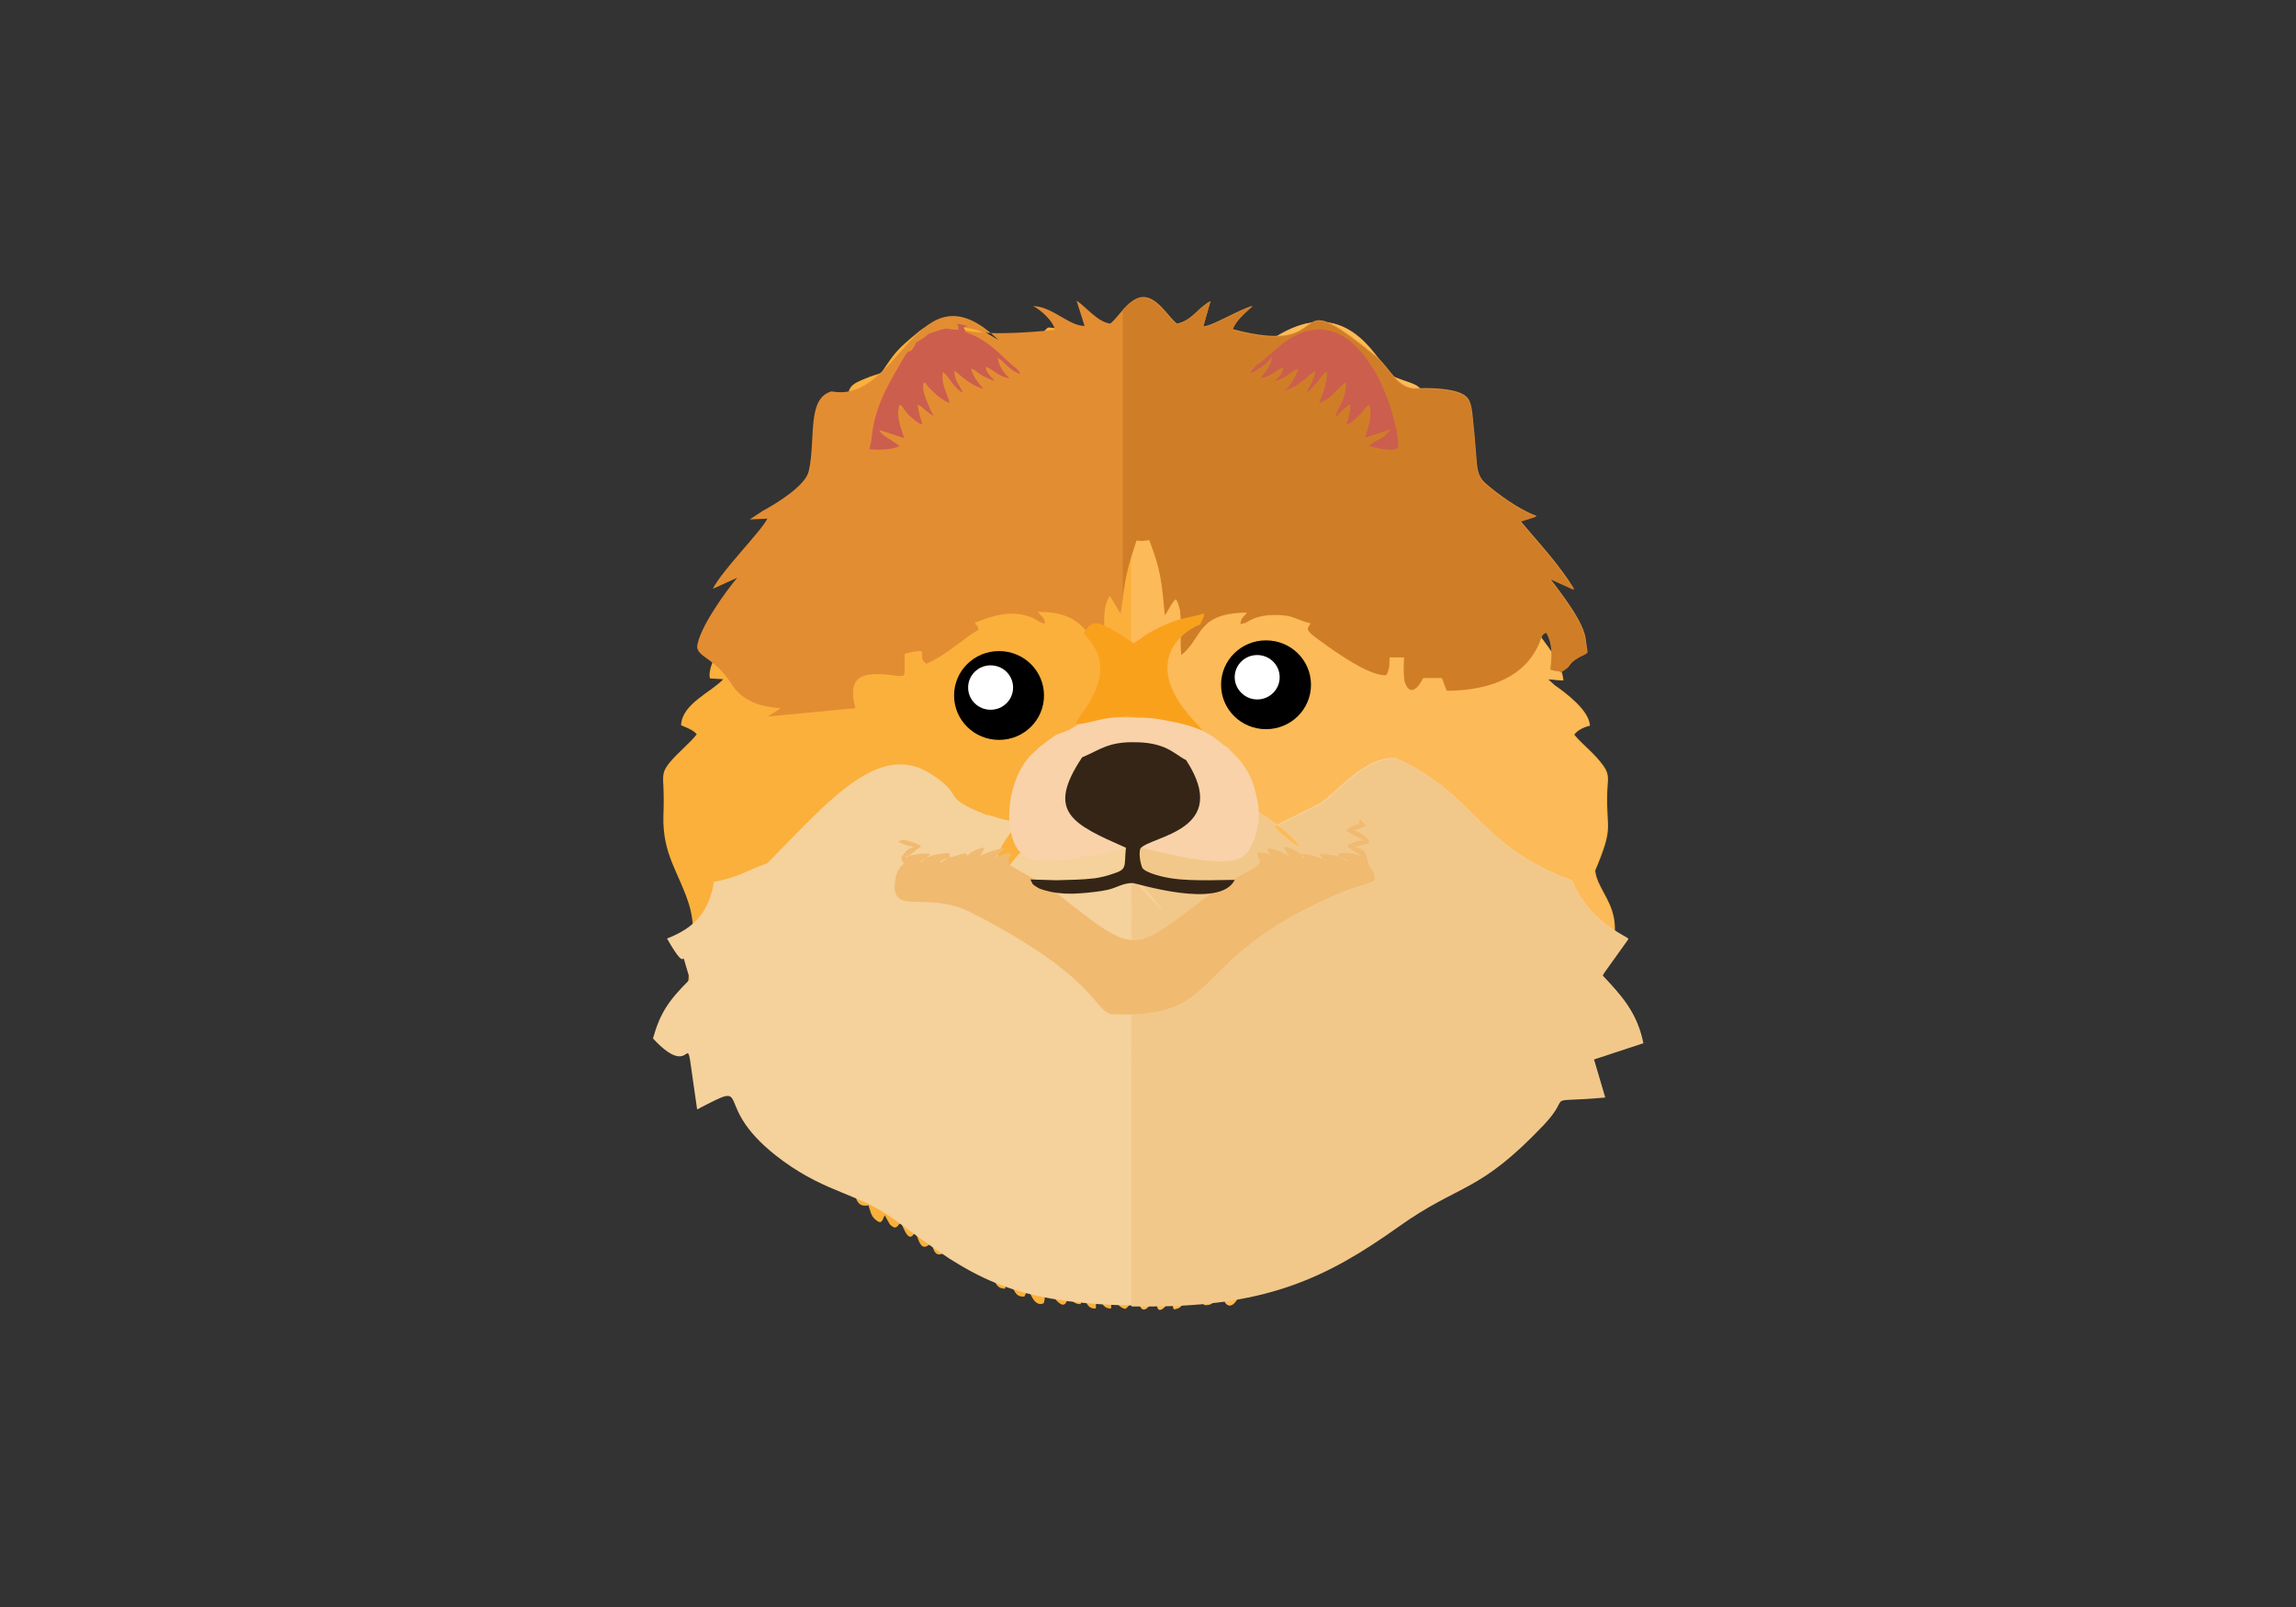 <?xml version="1.0" encoding="utf-8"?>
<svg version="1.1" id="Layer_1" x="0px" y="0px" viewBox="0 0 1400 980" style="enable-background:new 0 0 1400 980;" xmlns="http://www.w3.org/2000/svg">
  <rect x="0" y="0" width="1400" height="980" fill="#333333" stroke="none"/>
  <style type="text/css">
	.st0{fill-rule:evenodd;clip-rule:evenodd;fill:#45949B;}
	.st1{clip-path:url(#SVGID_2_);}
	.st2{fill-rule:evenodd;clip-rule:evenodd;fill:#31666B;}
	.st3{fill-rule:evenodd;clip-rule:evenodd;fill:#FBB03B;}
	.st4{fill-rule:evenodd;clip-rule:evenodd;fill:#FCBA58;}
	.st5{fill-rule:evenodd;clip-rule:evenodd;fill:#F5D19B;}
	.st6{fill-rule:evenodd;clip-rule:evenodd;fill:#F2C88A;}
	.st7{fill-rule:evenodd;clip-rule:evenodd;fill:#E38D33;}
	.st8{fill-rule:evenodd;clip-rule:evenodd;fill:#CF7E27;}
	.st9{fill-rule:evenodd;clip-rule:evenodd;fill:#CC5E4E;}
	.st10{fill-rule:evenodd;clip-rule:evenodd;fill:#F0BA70;}
	.st11{fill-rule:evenodd;clip-rule:evenodd;fill:#FAA11C;}
	.st12{fill-rule:evenodd;clip-rule:evenodd;fill:#F9D2A9;}
	.st13{fill-rule:evenodd;clip-rule:evenodd;}
	.st14{fill-rule:evenodd;clip-rule:evenodd;fill:#FFFFFF;}
	.st15{fill-rule:evenodd;clip-rule:evenodd;fill:#342517;}
	.st16{clip-path:url(#SVGID_4_);}
	.st17{fill-rule:evenodd;clip-rule:evenodd;fill:#FFDDB8;}
	.st18{fill-rule:evenodd;clip-rule:evenodd;fill:#FFD3A5;}
	.st19{fill-rule:evenodd;clip-rule:evenodd;fill:#FF0000;}
	.st20{fill-rule:evenodd;clip-rule:evenodd;fill:#C90808;}
	.st21{clip-path:url(#SVGID_6_);}
	.st22{fill-rule:evenodd;clip-rule:evenodd;fill:#2D150B;}
	.st23{fill-rule:evenodd;clip-rule:evenodd;fill:#36190E;}
	.st24{fill-rule:evenodd;clip-rule:evenodd;fill:#AD521B;}
	.st25{fill-rule:evenodd;clip-rule:evenodd;fill:#C85D20;}
	.st26{fill-rule:evenodd;clip-rule:evenodd;fill:#692915;}
	.st27{clip-path:url(#SVGID_8_);}
	.st28{fill-rule:evenodd;clip-rule:evenodd;fill:#EBB173;}
	.st29{fill-rule:evenodd;clip-rule:evenodd;fill:#F7C188;}
	.st30{fill-rule:evenodd;clip-rule:evenodd;fill:#F1BF89;}
	.st31{fill-rule:evenodd;clip-rule:evenodd;fill:#F5CC9F;}
	.st32{fill-rule:evenodd;clip-rule:evenodd;fill:#C29263;}
	.st33{fill-rule:evenodd;clip-rule:evenodd;fill:#EC7E6D;}
	.st34{fill-rule:evenodd;clip-rule:evenodd;fill:#343231;}
	.st35{clip-path:url(#SVGID_10_);}
	.st36{clip-path:url(#SVGID_12_);}
</style>
  <g style="filter: none;" transform="matrix(2.448, 0, 0, 2.418, -1005.774, -1255.174)">
    <title>boodogy token</title>
    <g style="">
      <path class="st3" d="M635,631.6c-0.1-0.1-0.2-0.2-0.2-0.2l-2.5-1.7c-0.9-0.6-1.8-1-2.4-2.2l6.3,2.1c-0.9-2.6-2.1-5.7-1.2-8.4 c0.9,0.4,0.6,0.3,1.2,1.2c0.9,1.3,3,3.3,4.5,3.8c-0.5-2.1-0.9-2.7-1.2-5.1c1.7,0.8,1.6,1.5,4,2.9c-0.6-1-2.7-5.7-2.6-7.1 c0-1.9-0.1-0.7,0.5-1.4c0.5,0.7,0.5,1,1.2,1.6c1.3,1.3,3,3,4.9,3.6c-0.6-2.4-2.2-4.7-1.7-7.8c1.5,1,2.9,4.4,5,5.2 c-0.8-1.9-2.2-3.1-2.1-5.5c1.2,0.8,3.4,3.4,7.2,4.6c-1.4-1.9-2.3-2.5-3.1-5.2c2.1,0.9,1.4,1.5,5.9,3.2c-0.7-1.1-2.2-2-2.2-3.6 c2,0.7,3.1,2.5,5.9,2.9c-1.2-1.1-2.8-3.2-2.9-5.2c1.6,1,3,3.3,5.6,4.1c-0.5-1.2-1.3-1.5-2.8-2.9c-2.8-2.7-5.4-5.3-9.2-7 c-1.3-0.6-1.4-0.3-2.3-1.6c0.7-0.7,0.1-0.3,1.2-0.6c6,1.7,9.5,5.4,11.6,6.4l1.4-0.6c0.7-0.2,0.7-0.2,1.3-0.5 c2.6-1.2,5.1-4.7,5.6-4.9c7.2-0.1,15.3,11.9,21.8,11.6c6.5-0.3,14.7-12.4,21.5-11.6l3.4,3.8c3.4,2.9,3.2,2,4.2,1.3l0,1.2 c2.2-0.8,5.7-4.8,12.1-6.9c14.5-4.6,20.6,12,22.9,12.9c7.8,3.2,7.8,1.1,7.1,11.2c2.7-0.6,3.9-2,5.4-2.2c4.4,5,2.6,14.3,2,21.2 c1.4,0.7,4.8,2.9,5.9,3.8c5.3,4.2,5,9.6,8.3,15.2c0.5,0.9,1.5,1.7,1.8,2.4c2.8,1.2,6.5,3.7,7,7c-1.9,0.3-3.4,0.9-4.7,1.5 c0.6,1.8,1.7,2.4,2.9,4c2.5,3.6,6.3,7.8,6.8,12.6l-3.8-0.3l1.6,1.5c3,2.1,8.6,6.4,8.8,10.2c-1.6,0.4-3.2,1.2-3.9,2.3 c2.3,2.8,4.9,4.5,7.3,7.9c1.6,2.3,1,3.6,0.9,6.6c-0.3,9.8,1.8,8.2-3,19.8c1.1,8.4,13.1,11-5,38.7c-0.9,1.3-1.7,2.4-2.7,3.5 l-3,3.3c-1.7,2.2,1.1,8.9-2.7,9.6l-1.1-3.7c-0.3,2.9-0.2,4.9-1.9,6.7c-2.1-0.2-0.2-0.4-1.5-0.8c-0.2,1.9-0.6,2.8-1.2,4.1 c-1.4,0-1.1,0.1-1.9-0.8c-0.7,1.2-0.2,1.1-1.4,2c-0.9-0.5-0.7-0.7-1.3-1.4c-0.2,2.2-0.3,4.3-1.8,5.3c-1.7-0.6-0.8-1-1.7-2.5 c-0.3,2.2-0.1,6.1-2.9,6.2l-0.8-2c-0.3,1.5-0.7,2.7-1.4,3.9c-0.5,1-1.2,1.5-2.1,2c-1.7,0.9-1.1,4.4-4.1,4.3 c-0.7-1-0.8-2.3-0.9-3.9c-0.6,2-0.7,3.2-1.6,5.1c-0.3,0.7-0.7,1.7-1.6,1.8c-1.2,0.2-0.9-0.4-1.9-0.9c-0.5,2.5-0.9,3.6-3.1,4.4 c-1.6,0.6-1.3,4.4-3.7,3.5c-0.7-0.2-0.4-0.2-0.6-0.4c-2.2-1.5,1.4,0.3-0.6-0.5c-0.7,1.5-0.8,1.9-2.1,2.5c-2.5-0.9,0,0.2-1.8-1.3 c-0.3,1.6-0.7,2.3-1.7,3.6c-2.2,0-0.6-0.1-2.1-0.7c-0.4,1.8-0.7,2.8-2.1,3.6c-0.9-0.3-1.1-0.9-1.8-1.3c-0.3,1.8-0.7,2.3-1.7,3.2 c-1.4-0.1-0.7-0.2-1.7-0.7c-0.8,1.1-0.8,1.8-2.7,2.1l-0.7-2.8c-0.5,2.1-1.2,4.1-2.8,5c-1.9-0.5-0.5-0.2-1.8-1.2 c-0.2,1.1-0.8,2-1.5,2.8c-1.2,1.2-1.1,0.7-2.5,0.2c-0.4,1.9-0.9,3.1-2.9,3.1c-0.6-1.4-0.4-1.7-0.4-3.4c-1,2.1-1.7,6.1-4.7,5.3 l-0.5-1.7c0-0.2-0.1-0.2-0.1-0.3c-0.4,1.7-2.1,5.4-3.7,3.7c-0.8-0.9-0.4-2.7-0.3-4.2c-2.2,1.3-2.2,5-5.2,4.5 c-0.2-0.4-0.2-0.6-0.4-1.2c0-0.1-0.1-0.2-0.1-0.3c0-0.1-0.1-0.2-0.1-0.3c0-0.1-0.1-0.1-0.1-0.3c0-0.2-0.1-0.2-0.1-0.3 c-0.6,1.3-1.1,2.2-2.8,2.3c-0.9-1,0.1,0.1-0.5-0.9l-0.6-1c-0.8,1.8-0.8,2.8-2.8,3.1c-0.6-1.6-0.2-3-0.2-4.7 c-0.1,0.7-1.1,2.9-2,3.9c-2.3,2.6-2-0.8-2-2.8l-0.8,1c-3.6,5.6-3.2,1.1-5-2.3c-0.5,2.2-0.8,3.8-2.2,4.8c-2-0.3-2.3-2.2-3.4-3.8 l-0.2,3.7c-2.2,0.2-2.8-2.5-3.6-4l-0.2,4c-2,0.2-2.6-1.7-3-3.4l-0.8,2.3c-1.6,0.1-2.4-1.1-2.9-2.3l-0.6,1.7 c-1.4,3.2-5.5-4.9-6-5.7c0.1,2,1.1,4,0.3,6.1c-2.1,0.9-3.2-1.9-3.8-3.8l-1,2.1c-1.7,0.1-2.1-0.7-2.7-1.8l-1.5-2.8l-0.6,2.6 c-2.1,0-2.4-1.4-3.1-3.4c-0.5,1-0.8,0.7-2,0.6c-1-1.4-1.5-1.8-2-3.5c-1.1,1.1,0.1,0.7-1.3,1.5c-2-0.6-2.8-3.4-3.3-5.6l-0.6,3.2 c-1.8-0.2-1.8-0.3-2.3-2c-1.5,0.5-2.9,1.8-3.7-2.5l-0.4,0.4c-0.1,0.1-0.1,0.1-0.2,0.2c-1.8,1.5-2.4-0.4-3-2 c-0.2-0.5-0.3-0.9-0.5-1.3c-1.5,3.4-2.8-0.7-3.5-2.2c-1,0.5-1,2-2.6,0.6c-0.5-0.5-1-1.8-1.5-2.5c-0.6,1.3-0.7,2.6-2.5,0.9 c-0.9-0.8-1.2-2.4-1.5-3.4c-2.7,0.5-3.1-1.3-3.7-4c-1,0.7-0.7,1.5-2.1,0.9c-1.8-0.8-2.7-5.2-2.9-6.9c-0.2,2-0.1,2.6-0.9,3.9 c-2.3,0-3-2.3-3.4-4.4c-2.1-0.1-2.4-0.7-3-2.1c-0.5-1.1-1-2.6-1.3-3.7l-0.9,2c-1.6-0.1-1.7-0.9-2.1-2.3c-0.3-1.3-0.5-2.4-0.7-3.9 c-1,1.7,0.2,1.9-1.9,2.5c-1.5-1.9-1.3-3.3-1.8-6.2c0,1.1-0.2,1.5-1.2,2.1c-1.1-0.8-0.7-0.5-1-1.8c-0.9,0.3-1.2,0.6-2.2,0.6 c-0.3-0.6-0.8-3.1-1.4-3.2c-0.1,0-0.2,0-0.2,0c-1.4-0.2-1.9-0.6-2.3-2.2c-0.4-1.4-0.4-3.1-0.7-4.3c-0.3,1.7-0.3,2.7-1.5,3.5 c-1.8-0.8-1.6-3.4-1.6-5.6c0-3.9,0.2-3.1-2.1-5.3c-12.1-11.9-1.8-22-5.8-35.4c-2.5-8.2-6.7-12.6-6.4-22.6c0.1-2.5,0.1-4.7,0-7.3 c-0.2-3-0.1-3.8,1.4-5.8c2.1-2.6,5.4-5.3,6.9-7.3c-0.8-1.1-2.6-1.7-3.9-2.3c0.2-5.4,7.6-8.4,10.5-11.6l-3.3-0.2 c-0.7-2.4,2.1-7.4,3.1-9c1.4-2.2,3.2-4,4.9-5.9c0.7-0.7,0.2-0.2,0.7-0.9c-1-0.6-2.6-0.5-3.8-0.6c0.5-2.6,4.2-5.6,5.8-7.4 l37.6-35.8l-7.6-0.9c0.6-7.7,3.7-13.3,6.5-18.6c3.7-6.9,2.3-2.5,4-5.3c1-1.6-0.1-0.7,1.5-1.7c3.3-2,0.5-1.1,3.9-2.2 c3.8-1.3,2-0.5,5.7-0.4c-0.2-1.4,0.2-0.5-0.4-1.6c-4.3,0-7.5,0.7-10.2,3.1c-2,1.7-4.4,3.5-6.5,6.4c-4,5.6-0.9,2.7-7.3,5.5 c-1.6,0.7-3.1,1.4-3.4,3.2c-0.3,1.9,0.1,4.7,0.2,6.7c-3-0.6-3.5-1.7-5.5-2.4c-3.9,9.8-3.1,10-1.9,21.3c-3,1.3-8.8,6.1-10.4,9 c-2.4,4.3-3.5,6-6.1,13.4L635,631.6L635,631.6z M743.5,624.4l0.4-0.5c0.8-0.8,2.2-2.3,3.2-2.7c-0.1,2.4-0.3,3-1.1,5.2 c1.7-0.7,2.1-1.3,3.3-2.5c1.5-1.5,1.8-2.4,2.6-2.6c0.6,3.2-0.3,5.7-1.2,8.3l6.4-2.1c-1.8,2.7-3.8,2.5-5.3,4.2 c1.1,0.3,7,1.9,7.3,0l-0.3-2.9c-0.2-1.4-0.6-2.7-0.9-4c-2.6-10.7-11.8-29.3-26.2-20c-0.6,0.4-0.9,0.7-1.4,1l-5.2,4.5 c-0.7,0.9-0.3,0.4-1.3,1.2c-0.6,0.8-1,1-1.5,1.9c2-0.6,4.9-2.9,5.5-4.3c-0.1,2.6-2,4.2-2.9,5.6c1.4-0.3,1.8-0.5,2.9-1.1 c0.7-0.4,0.5-0.3,1.2-0.8c0.9-0.6,0.6-0.4,1.6-0.9c-0.1,1.1-0.3,1.4-0.9,2.2c-0.5,0.7-0.7,0.6-1.2,1.3c3.3-1,3.6-2.2,5.8-3.1 c-0.3,1.7-2.2,4.7-3.4,5.5c4.3-1.3,5.6-3.9,7.7-4.9c-0.3,2.2-1.5,3.9-2.3,5.5c3-2.3,3.9-4.9,5.1-5.3c0.3,2.6-1,5.6-1.9,7.9 c3.6-1.4,4.8-4.2,6.7-5.3C746.2,620.1,742.8,623.4,743.5,624.4z"/>
    </g>
    <g style="">
      <path class="st4" d="M692.6,613.3c0.3,0,0.6,0,0.9,0c6.5-0.3,14.7-12.4,21.5-11.6l3.4,3.8c3.4,2.9,3.2,2,4.2,1.3l0,1.2 c2.2-0.8,5.7-4.8,12.1-6.9c14.5-4.6,20.6,12,22.9,12.9c7.8,3.2,7.8,1.1,7.1,11.2c2.7-0.6,3.9-2,5.4-2.2c4.4,5,2.6,14.3,2,21.2 c1.4,0.7,4.8,2.9,5.9,3.8c5.3,4.2,5,9.6,8.3,15.2c0.5,0.9,1.5,1.7,1.8,2.4c2.8,1.2,6.5,3.7,7,7c-1.9,0.3-3.4,0.9-4.7,1.5 c0.6,1.8,1.7,2.4,2.9,4c2.5,3.6,6.3,7.8,6.8,12.6l-3.8-0.3l1.6,1.5c3,2.1,8.6,6.4,8.8,10.2c-1.6,0.4-3.2,1.2-3.9,2.3 c2.3,2.8,4.9,4.5,7.3,7.9c1.6,2.3,1,3.6,0.9,6.6c-0.3,9.8,1.8,8.2-3,19.8c1.1,8.4,13.1,11-5,38.7c-0.9,1.3-1.7,2.4-2.7,3.5 l-3,3.3c-1.7,2.2,1.1,8.9-2.7,9.6l-1.1-3.7c-0.3,2.9-0.2,4.9-1.9,6.7c-2.1-0.2-0.2-0.4-1.5-0.8c-0.2,1.9-0.6,2.8-1.2,4.1 c-1.4,0-1.1,0.1-1.9-0.8c-0.7,1.2-0.2,1.1-1.4,2c-0.9-0.5-0.7-0.7-1.3-1.4c-0.2,2.2-0.3,4.3-1.8,5.3c-1.7-0.6-0.8-1-1.7-2.5 c-0.3,2.2-0.1,6.1-2.9,6.2l-0.8-2c-0.3,1.5-0.7,2.7-1.4,3.9c-0.5,1-1.2,1.5-2.1,2c-1.7,0.9-1.1,4.4-4.1,4.3 c-0.7-1-0.8-2.3-0.9-3.9c-0.6,2-0.7,3.2-1.6,5.1c-0.3,0.7-0.7,1.7-1.6,1.8c-1.2,0.2-0.9-0.4-1.9-0.9c-0.5,2.5-0.9,3.6-3.1,4.4 c-1.6,0.6-1.3,4.4-3.7,3.5c-0.7-0.2-0.4-0.2-0.6-0.4c-2.2-1.5,1.4,0.3-0.6-0.5c-0.7,1.5-0.8,1.9-2.1,2.5c-2.5-0.9,0,0.2-1.8-1.3 c-0.3,1.6-0.7,2.3-1.7,3.6c-2.2,0-0.6-0.1-2.1-0.7c-0.4,1.8-0.7,2.8-2.1,3.6c-0.9-0.3-1.1-0.9-1.8-1.3c-0.3,1.8-0.7,2.3-1.7,3.2 c-1.4-0.1-0.7-0.2-1.7-0.7c-0.8,1.1-0.8,1.8-2.7,2.1l-0.7-2.8c-0.5,2.1-1.2,4.1-2.8,5c-1.9-0.5-0.5-0.2-1.8-1.2 c-0.2,1.1-0.8,2-1.5,2.8c-1.2,1.2-1.1,0.7-2.5,0.2c-0.4,1.9-0.9,3.1-2.9,3.1c-0.6-1.4-0.4-1.7-0.4-3.4c-1,2.1-1.7,6.1-4.7,5.3 l-0.5-1.7c0-0.2-0.1-0.2-0.1-0.3c-0.4,1.7-2.1,5.4-3.7,3.7c-0.8-0.9-0.4-2.7-0.3-4.2c-2.2,1.3-2.2,5-5.2,4.5 c-0.2-0.4-0.2-0.6-0.4-1.2c0-0.1-0.1-0.2-0.1-0.3c0-0.1-0.1-0.2-0.1-0.3c0-0.1-0.1-0.1-0.1-0.3c0-0.2-0.1-0.2-0.1-0.3 c-0.6,1.3-1.1,2.2-2.8,2.3c-0.9-1,0.1,0.1-0.5-0.9l-0.6-1c-0.8,1.8-0.8,2.8-2.8,3.1c-0.6-1.6-0.2-3-0.2-4.7 c-0.1,0.7-1.1,2.9-2,3.9c-2.3,2.6-2-0.8-2-2.8l-0.8,1c-3.6,5.6-3.2,1.1-5-2.3c-0.2,1-0.4,1.8-0.6,2.5V613.3L692.6,613.3z M743.5,624.4l0.4-0.5c0.8-0.8,2.2-2.3,3.2-2.7c-0.1,2.4-0.3,3-1.1,5.2c1.7-0.7,2.1-1.3,3.3-2.5c1.5-1.5,1.8-2.4,2.6-2.6 c0.6,3.2-0.3,5.7-1.2,8.3l6.4-2.1c-1.8,2.7-3.8,2.5-5.3,4.2c1.1,0.3,7,1.9,7.3,0l-0.3-2.9c-0.2-1.4-0.6-2.7-0.9-4 c-2.6-10.7-11.8-29.3-26.2-20c-0.6,0.4-0.9,0.7-1.4,1l-5.2,4.5c-0.7,0.9-0.3,0.4-1.3,1.2c-0.6,0.8-1,1-1.5,1.9 c2-0.6,4.9-2.9,5.5-4.3c-0.1,2.6-2,4.2-2.9,5.6c1.4-0.3,1.8-0.5,2.9-1.1c0.7-0.4,0.5-0.3,1.2-0.8c0.9-0.6,0.6-0.4,1.6-0.9 c-0.1,1.1-0.3,1.4-0.9,2.2c-0.5,0.7-0.7,0.6-1.2,1.3c3.3-1,3.6-2.2,5.8-3.1c-0.3,1.7-2.2,4.7-3.4,5.5c4.3-1.3,5.6-3.9,7.7-4.9 c-0.3,2.2-1.5,3.9-2.3,5.5c3-2.3,3.9-4.9,5.1-5.3c0.3,2.6-1,5.6-1.9,7.9c3.6-1.4,4.8-4.2,6.7-5.3 C746.2,620.1,742.8,623.4,743.5,624.4z"/>
    </g>
    <path class="st5" d="M659.7,740.7c-2.1-5.1,0.9-9,4.6-13.9c-2.4-1.3-1-0.2-5.4-1.6c-6.4-2.1,4.1,2.1-3.8-1.2 c-9.9-4.1-3.8-4.2-12.5-9.8c-12.9-8.3-25.5,7.1-40.6,22.6c-6.2,2.3-7.1,3.5-13.3,4.7c-1.3,7.5-4.6,11.5-11.7,14.3 c6.3,11.2,2.4-1,5.7,10.3c-5.2,5.2-7.4,8.4-9.2,14.9c11.7,12.8,7.1-8.6,11,17.9c15.2-8,2.2-1.2,21.4,13 c11.3,8.3,18.8,8.1,27.9,14.9c19,14.1,28,21.5,62.9,21.6c29.5,0,44.4-7.2,62.3-20.1c15.4-11.1,19.8-8.2,36.2-25.7 c7.7-8.3-1.2-5.4,15.3-6.9l-2.8-9.6l12.3-4.1c-1.6-7.9-5.5-12-10.2-17.1l6.5-9.2c-5.9-3.3-10.8-7.2-13.9-14.6 c-23.6-8.8-23.4-21.3-43.7-30.8c-7.8-0.8-14.7,8.6-19.3,11.5l-11.3,5.7C752.5,751,701.9,682.3,659.7,740.7L659.7,740.7z M686.8,734"/>
    <path class="st6" d="M692.7,848.6c1.3,0,2.7,0,4.2,0c29.5,0,44.4-7.2,62.3-20.1c15.4-11.1,19.8-8.2,36.2-25.7 c7.7-8.3-1.2-5.4,15.3-6.9l-2.8-9.6l12.3-4.1c-1.6-7.9-5.5-12-10.2-17.1l6.5-9.2c-5.9-3.3-10.8-7.2-13.9-14.6 c-23.6-8.8-23.4-21.3-43.7-30.8c-7.8-0.8-14.7,8.6-19.3,11.5l-11.3,5.7c17.9,17.2-5.3-16.1-35.6-10.7v22.1 c7.5,8.9,12.3,15.1,0,1.3V848.6z"/>
    <path class="st7" d="M584.5,682.4c0.6,2.7,4.2,2.5,8.5,9.1c2.3,3.7,6,5.8,12.3,6.2c-0.1,0.1-0.3,0.1-0.4,0.3l-2.8,1.8l21.8-2.1 c-2.2-8.6,2.1-9.4,10.7-8.1c3-0.2,0.5,0.1,1.6-0.7l0-4.9c1.3-0.3,2.1-0.7,4.2-0.7c0.5,1.9-0.5,1.8,1.2,3.2 c5.3-2.3,10.3-7.3,13-8.5c-0.7-2.6,0.1,0.2-0.9-1.9c3.9-1.4,8.3-3.3,13.5-1.5c2.2,0.7,2,1.4,4,1.8c-0.5-2.3-0.5-1.1-1.8-3 c10.2,0,11.7,4.5,16.4,10.8c0.9-4.8-1.1-11,1.5-14.8l2.7,4.5c1.2-9.1,1.4-10.6,4-18.7c0.2,0,0.7,0.1,0.8,0.1c0.1,0,0.3,0,0.4,0 c0.1,0,0.3,0,0.4,0c0.5,0,0.7-0.1,1.6-0.2c2.9,7.6,3.1,10.4,3.9,19l1.7-2.9c0.6-0.8,0.5-0.7,1-1.2c0.3,0.5,0.4,0.4,0.7,1.5 c0.2,0.5,0.3,1,0.4,1.5c0.1,0.9,0.2,2.5,0.2,3.4c0,2.9-0.2,4.8,0.1,7.7c5.4-4.4,3.7-10.6,16.4-10.7c-1.1,1.6-1.3,0.9-1.7,2.9 c1.8-0.3,1.6-0.7,3.6-1.5c1.4-0.5,2.8-0.8,4.6-0.8c5.3-0.1,5.4,1.2,9.3,2.1c-0.5,1.4-2.1,1.2,2.5,4.5c3.8,2.8,12.1,8.8,16.3,8.6 c0.8-1.3,0.8-2.9,0.8-4.5l3.7,0c-0.1,1.1-0.1,2.5-0.1,3.6c0,0.5,0.1,2,0.2,2.4c1.3,4.3,3.6,1.4,4.6-0.8l4.7,0l1.2,3.2 c8.1,0,16.6-2.1,21.1-8.5c3-4.3,1.8-5.4,3.7-6.1c1.5,2.7,1.5,5.6,1,9.3l1.2,0.3c1.3,0.3,0.4-0.3,1.4,0.4c3.3-1.9,1.2-1.8,4.6-3.8 c1.1-0.6,0.8-0.3,2-1.1l-0.4-2.8c-0.2-4.7-6.7-12.7-9-15.9l6.1,2.8c-4-6.6-8.8-11.6-13.4-17.2l3.5-1.1c0.1-0.1,0.4-0.1,0.5-0.2 c-4.3-1.5-9.9-5.7-12.7-8.2c-2.2-2-2.1-4.1-2.4-7.7c-0.3-3.7-0.5-6.3-0.9-9.9c-0.4-3.5-1.1-4.7-4.1-5.6c-2.8-0.8-6.6-0.9-9.8-0.8 c-4.8,0.2-6.6-5.2-10.1-8.1c-24.1-20.1-8.2,0.7-35.7-6.8c1-2.5,3.4-4.4,5-5.9c-3.8,1.1-9.8,5-12.3,5.2l1.8-6.4 c-3.1,1.6-4.7,5-8.4,5.7c-2.1-1.6-4.7-6.6-8.3-6.7c-3.6,0-6.1,5-8.3,6.7c-3.2-0.4-6-4.2-8.4-5.8l2,6.4c-3.9,0-8.2-5-12.8-5 c2,1,5.1,3.9,5.4,6c-31,3.2-25.6-4.5-14,2.6c-20.4-20.1-24.4,16.2-41.6,12.9c-6.3,1.7-3.9,12.2-5.7,20.1c-0.8,3.7-8.1,8.2-11.4,10 l-3.3,2.2l4.4-0.2c-1.8,3.5-11.2,12.9-13.6,17.7l6.1-2.8C592.1,667.6,584.7,677.8,584.5,682.4z"/>
    <path class="st8" d="M690.4,670c0.8-5.7,1.3-7.9,3.5-14.6c0.2,0,0.7,0.1,0.8,0.1c0.1,0,0.3,0,0.4,0c0.1,0,0.3,0,0.4,0 c0.5,0,0.7-0.1,1.6-0.2c2.9,7.6,3.1,10.4,3.9,19l1.7-2.9c0.6-0.8,0.5-0.7,1-1.2c0.3,0.5,0.4,0.4,0.7,1.5c0.2,0.5,0.3,1,0.4,1.5 c0.1,0.9,0.2,2.5,0.2,3.4c0,2.9-0.2,4.8,0.1,7.7c5.4-4.4,3.7-10.6,16.4-10.7c-1.1,1.6-1.3,0.9-1.7,2.9c1.8-0.3,1.6-0.7,3.6-1.5 c1.4-0.5,2.8-0.8,4.6-0.8c5.3-0.1,5.4,1.2,9.3,2.1c-0.5,1.4-2.1,1.2,2.5,4.5c3.8,2.8,12.1,8.8,16.3,8.6c0.8-1.3,0.8-2.9,0.8-4.5 l3.7,0c-0.1,1.1-0.1,2.5-0.1,3.6c0,0.5,0.1,2,0.2,2.4c1.3,4.3,3.6,1.4,4.6-0.8l4.7,0l1.2,3.2c8.1,0,16.6-2.1,21.1-8.5 c3-4.3,1.8-5.4,3.7-6.1c1.5,2.7,1.5,5.6,1,9.3l1.2,0.3c1.3,0.3,0.4-0.3,1.4,0.4c3.3-1.9,1.2-1.8,4.6-3.8c1.1-0.6,0.8-0.3,2-1.1 l-0.4-2.8c-0.2-4.7-6.7-12.7-9-15.9l6.1,2.8c-4-6.6-8.8-11.6-13.4-17.2l3.5-1.1c0.1-0.1,0.4-0.1,0.5-0.2 c-4.3-1.5-9.9-5.7-12.7-8.2c-2.2-2-2.1-4.1-2.4-7.7c-0.3-3.7-0.5-6.3-0.9-9.9c-0.4-3.5-1.1-4.7-4.1-5.6c-2.8-0.8-6.6-0.9-9.8-0.8 c-4.8,0.2-6.6-5.2-10.1-8.1c-24.1-20.1-8.2,0.7-35.7-6.8c1-2.5,3.4-4.4,5-5.9c-3.8,1.1-9.8,5-12.3,5.2l1.8-6.4 c-3.1,1.6-4.7,5-8.4,5.7c-2.1-1.6-4.7-6.6-8.3-6.7c-2,0-3.7,1.5-5.1,3.1V670z"/>
    <path class="st9" d="M627.9,630.2l-0.5,2.2c2.4,0.2,5.5,0.2,7.5-0.8c-0.1-0.1-0.2-0.2-0.2-0.2l-2.5-1.7c-0.9-0.6-1.8-1-2.4-2.2 l6.3,2.1c-0.9-2.6-2.1-5.7-1.2-8.4c0.9,0.4,0.6,0.3,1.2,1.2c0.9,1.3,3,3.3,4.5,3.8c-0.5-2.1-0.9-2.7-1.2-5.1 c1.7,0.8,1.6,1.5,4,2.9c-0.6-1-2.7-5.7-2.6-7.1c0-1.9-0.1-0.7,0.5-1.4c0.5,0.7,0.5,1,1.2,1.6c1.3,1.3,3,3,4.9,3.6 c-0.6-2.4-2.2-4.7-1.7-7.8c1.5,1,2.9,4.4,5,5.2c-0.8-1.9-2.2-3.1-2.1-5.5c1.2,0.8,3.4,3.4,7.2,4.6c-1.4-1.9-2.3-2.5-3.1-5.2 c2.1,0.9,1.4,1.5,5.9,3.2c-0.7-1.1-2.2-2-2.2-3.6c2,0.7,3.1,2.5,5.9,2.9c-1.2-1.1-2.8-3.2-2.9-5.2c1.6,1,3,3.3,5.6,4.1 c-0.5-1.2-1.3-1.5-2.8-2.9c-2.8-2.7-5.4-5.3-9.2-7c-1.3-0.6-1.4-0.3-2.3-1.6c0.7-0.7,0.1-0.3,1.2-0.6l-2.7-0.6 c0.6,1,0.2,0.2,0.4,1.6c-3.7-0.1-1.8-0.9-5.7,0.4c-3.4,1.1-0.6,0.2-3.9,2.2c-1.6,1-0.5,0.1-1.5,1.7c-1.7,2.8-0.3-1.6-4,5.3 C631.6,616.9,628.5,622.5,627.9,630.2z"/>
    <path class="st9" d="M723.7,611.3c-0.6,0.8-1,1-1.5,1.9c2-0.6,4.9-2.9,5.5-4.3c-0.1,2.6-2,4.2-2.9,5.6c1.4-0.3,1.8-0.5,2.9-1.1 c0.7-0.4,0.5-0.3,1.2-0.8c0.9-0.6,0.6-0.4,1.6-0.9c-0.1,1.1-0.3,1.4-0.9,2.2c-0.5,0.7-0.7,0.6-1.2,1.3c3.3-1,3.6-2.2,5.8-3.1 c-0.3,1.7-2.2,4.7-3.4,5.5c4.3-1.3,5.6-3.9,7.7-4.9c-0.3,2.2-1.5,3.9-2.3,5.5c3-2.3,3.9-4.9,5.1-5.3c0.3,2.6-1,5.6-1.9,7.9 c3.6-1.4,4.8-4.2,6.7-5.3c0.3,4.5-3.1,7.9-2.5,8.8l0.4-0.5c0.8-0.8,2.2-2.3,3.2-2.7c-0.1,2.4-0.3,3-1.1,5.2 c1.7-0.7,2.1-1.3,3.3-2.5c1.5-1.5,1.8-2.4,2.6-2.6c0.6,3.2-0.3,5.7-1.2,8.3l6.4-2.1c-1.8,2.7-3.8,2.5-5.3,4.2c1.1,0.3,7,1.9,7.3,0 l-0.3-2.9c-0.2-1.4-0.6-2.7-0.9-4c-2.6-10.7-11.8-29.3-26.2-20c-0.6,0.4-0.9,0.7-1.4,1l-5.2,4.5 C724.3,610.9,724.7,610.5,723.7,611.3z"/>
    <path class="st10" d="M724.8,736.3c-0.7,1.6-2.3,2.1-3.7,2.9c-2.6,1.5-5.4,2.9-7.8,4.7c-20.8,15.4-18.1,17.4-39.7,0.1 c-2.5-2-8.5-4.9-11.5-6.9c0-0.7-0.1-0.3,0.2-1c-0.6-0.3,0.2-0.4,0.4-1.9c-1.9,0.1-1.4,0.2-2.7,0.7c-0.8,0.3-1.1,0.1-1.5,0.8 c0.8-1.3,2.1-2.1,2.5-2.5c0.1-0.1,0.2-0.2,0.3-0.3c-1.6,0.2-6.6,1.7-6.9,2.7c0.5-0.2,1.4-1.9,1.7-2.8c-1.7,0.4-3.6,1.1-4.2,2.1 c-0.7-0.5,0.2-1-3.5,0.2c-1,0.3-3,0.7-3.5,1.5c0.5,0.2,1.6-1,2.7-1.4c-0.7-0.8,0.8-1.2-2.2-0.8c-1.9,0.2-4,0.9-5.6,2.2 c0.9-0.3,0.6-0.2,1.4-0.8l1.5-1.3c-1.7-0.3-3.4,0-5,0.3c-2.5,0.5-1,0.3-1,0.5l3.6-2.8c-1.2-0.8-2.9-1.3-4.4-1.6 c0,0-0.9,0.1-1.3,0.5l2.1,0.9c0.9,0.2,1.4,0.3,2.1,0.5c-0.7-0.1,0.8-0.4-0.9,0.1c-1.4,0.4-1.8,1.6-2.5,2.4 c0.2,1.5,0.1,0.9,0.7,1.5c-0.1,0.1-0.2,0.1-0.2,0.2l-0.4,0.4c-0.4,0.4-0.1,0.1-0.5,0.6c-0.2,0.3-0.6,0.9-0.7,1.3 c-0.4,1-0.6,2.3-0.6,3.6c0.2,6.7,8.6,0.9,19.2,6.4c32.7,17,30.3,25.4,35.3,25.6c28.7,1,17.2-14.2,57.8-31.2c2-0.8,5.2-1.5,7.2-2.5 c0.2-1.9-0.3-2.2-1.1-3.5c-1.2-1.9-0.1-4.2-3.5-4.9c-0.9-0.2-0.1-0.2-0.6,0l2.8-0.7c1-0.4,0.6-0.1,1.2-0.7 c-0.6-0.9-0.9-1.2-1.9-1.9c-0.9-0.6-1.4-0.8-2.4-1.1c1,0.1,2.7-0.6,3.3-1.1l-1.3-1.6l-0.3,0.8c0,0.8-0.3,0.2,0.3,0.4 c-1.3,0.1-2.6,0.7-3.5,1.7c0.1,0.1,0.2,0.1,0.3,0.2c0.1,0.1,0.2,0.2,0.3,0.2l3.2,1.8c0.5,0.4,0.3,0.7,0.7,0.2 c-1.8,0.2-2.8,0.4-4.3,1.4c0.5,0.6,0.1,0.2,0.9,0.8l2.7,1.8c-1.1-0.3-2.9-0.9-4.2-0.8c-2.6,0.3-0.6-0.4-1.7,0.9 c1.2,0.3,1.8,1,2.8,1.4c-0.5-1.2-5.4-2.1-7.3-2.1c0.3,1,1.1,2,1.7,1.7c-2.3-0.7-3.5-1.6-6.2-1.7c0.4,1.5-0.6,0.9,0.7,1 c-1.3-1.3-2.8-2.3-5.2-2.8c0.4,1,1.2,2.4,1.8,2.9c-0.9-1.2-4.1-2.3-5.9-2.5c0.4,1.5,0.6,1.6,1.9,2.6c-0.7-1-2.7-1.5-4.3-1.6 C724.3,736.5,724,734.8,724.8,736.3z"/>
    <path class="st11" d="M679.3,701.8c3.7-0.5,6.6-1.9,11.3-1.9c3-1.5,15.3,6.6,19.6,3.3c-0.4-1.2-11.9-10.6-7.6-20.1 c1.3-2.8,4.2-5.4,7.2-6.5l0.9-2c0.1-1.5,0.1-0.5-0.4-0.7c-1.9,0.9-6,0.6-13.2,4.8c-1.4,0.8-2.3,1.7-3.8,2.6 c-2.1-1.2-2.3-1.7-6.3-3.9c-3.5-1.9-4.5-1.3-6.2,1.3c1.1,2.1,9.1,7.4-0.7,20.7C678.4,701.9,678.9,701.3,679.3,701.8z"/>
    <path class="st12" d="M679.3,701.8c-3.5,2.6-4.2,1.6-6.5,3.4l-2.6,2c-0.1,0-0.1,0.1-0.2,0.1l-2.1,2c-5.1,4.8-7.7,16.8-3.8,23.6 c0.5,1,1.1,1.1,1.8,1.9c2,2.4,12,1.2,15.3,0.3c2.4-0.1,9.9-1.7,11.5-2.8c0.4-1.5,0.4-3.1-0.6-4.2c-5.6-1.5-14.4-13.4-7-16.6 c5-2.2,22.2-3.6,18.7,6.9c-1.4,4.1-5.3,8.8-9.3,9.8c-1,0.9-0.8-0.1-0.8,4.4l11.1,2.5c3.7,0.8,13.3,2.4,15.8-0.2 c0.1-0.1,0.2-0.3,0.2-0.2c0.3,0.6,5-6,3.2-14c-0.9-4.2-1.6-6.1-4-9.5l-3.4-3.6c-0.6-0.4-0.5-0.2-1.1-0.7 c-4.8-4.4-9.8-5.3-15.9-6.4c-3.2-0.6-5.7-0.3-9-0.5C685.9,699.9,683.1,701.3,679.3,701.8z"/>
    <g>
      <path class="st13" d="M659.7,705.7c6.2,0,11.2-5,11.2-11.2s-5-11.2-11.2-11.2s-11.2,5-11.2,11.2S653.5,705.7,659.7,705.7z"/>
      <path class="st14" d="M657.6,698.1c3.1,0,5.6-2.5,5.6-5.6c0-3.1-2.5-5.6-5.6-5.6s-5.6,2.5-5.6,5.6 C652,695.6,654.5,698.1,657.6,698.1z"/>
    </g>
    <g>
      <path class="st13" d="M726.2,703c6.2,0,11.2-5,11.2-11.2c0-6.2-5-11.2-11.2-11.2c-6.2,0-11.2,5-11.2,11.2 C715,698,720,703,726.2,703z"/>
      <path class="st14" d="M724,695.5c3.1,0,5.6-2.5,5.6-5.6c0-3.1-2.5-5.6-5.6-5.6c-3.1,0-5.6,2.5-5.6,5.6 C718.4,692.9,720.9,695.5,724,695.5z"/>
    </g>
    <path class="st15" d="M680.4,710.1c-9.1,13.8-2.5,16.8,10.9,22.8c-0.5,5,0.5,5.4-3.6,6.7c-1.1,0.4-2.8,0.8-4.1,1 c-3.3,0.4-6.4,0.4-9.7,0.5l-6.4-0.2c0.7,1.2,0.1,1,1.9,2.1c0.6,0.4,2.3,0.8,3.1,1c2.4,0.5,4.9,0.6,7.3,0.4c1.8-0.1,5.4-0.5,7-0.9 c2.2-0.5,3.7-1.7,6.2-1.7c0.8,0,21.8,6.8,25.4-0.8l-6.2,0.1c-3.2,0-6.5,0-9.7-0.5c-1.4-0.2-6.1-1.2-7.1-2.6 c-0.6-1.4-0.9-3.8-0.5-4.9c2.5-3.2,22.9-4.4,11.4-22.3c-1.8-0.9-2.9-2.1-5.4-3.2c-2.2-0.9-4.6-1.3-7.2-1.3 C686.9,706.1,684.7,708.3,680.4,710.1z" style=""/>
  </g>
</svg>